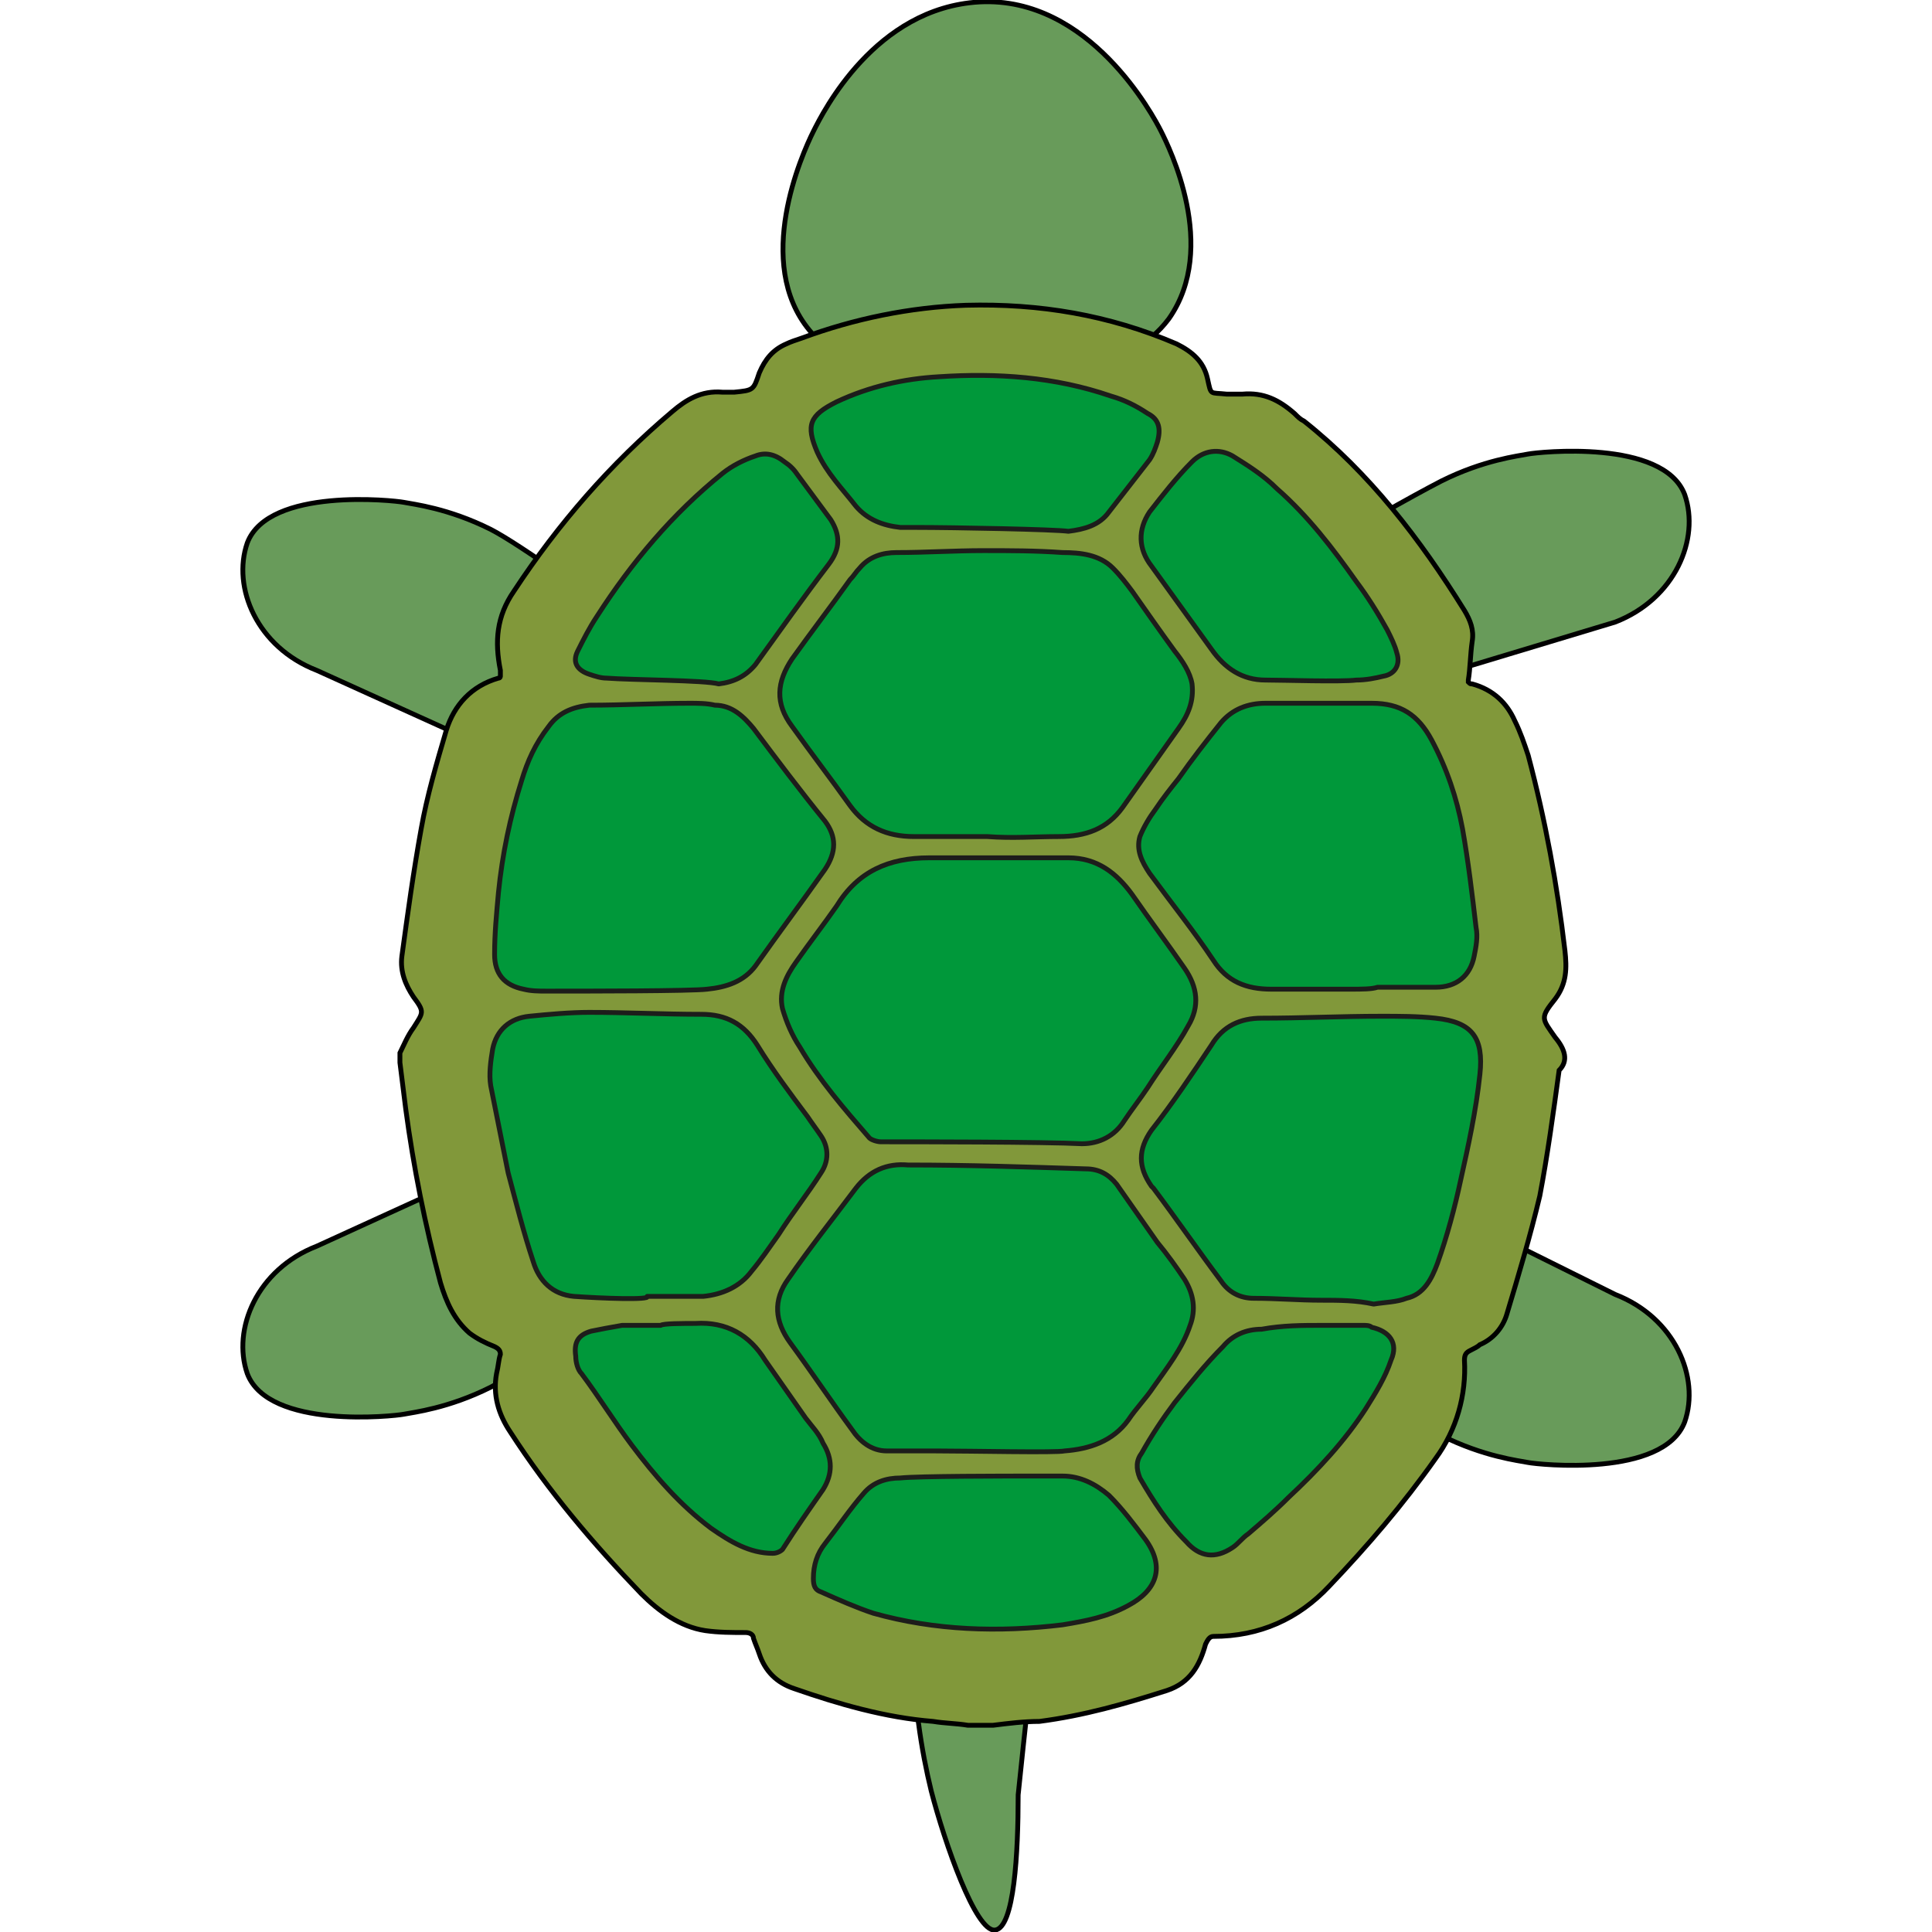 <?xml version="1.0" encoding="utf-8"?>
<!-- Generator: Adobe Illustrator 25.0.0, SVG Export Plug-In . SVG Version: 6.00 Build 0)  -->
<svg version="1.1" xmlns="http://www.w3.org/2000/svg" xmlns:xlink="http://www.w3.org/1999/xlink" x="0px" y="0px"
	 viewBox="0 0 100 100" style="enable-background:new 0 0 100 100;" xml:space="preserve">
<style type="text/css">
	.st0{fill:#689B5A;stroke:#000000;stroke-width:0.25;stroke-miterlimit:10;}
	.st1{fill:#81983A;stroke:#000000;stroke-width:0.25;stroke-miterlimit:10;}
	.st2{fill:#00983A;stroke:#1D1D1B;stroke-width:0.25;stroke-linecap:round;stroke-linejoin:round;stroke-miterlimit:10;}
</style>
<g id="pata4">
	<path class="st0" d="M67.9,59.2L83.6,67c3.1,1.2,4.4,4.3,3.6,6.6c-1.1,2.9-7.6,2.2-8.1,2.1c-0.5-0.1-2.3-0.3-4.5-1.4
		c-3.1-1.6-8.2-8.6-9-9.8C66.4,62.7,67.2,60.9,67.9,59.2z"/>
</g>
<g id="pata3">
	<path class="st0" d="M36.1,55.5l-19.7,9c-3.1,1.2-4.4,4.3-3.6,6.6c1.1,2.9,7.6,2.2,8.1,2.1c0.5-0.1,2.3-0.3,4.5-1.4
		c3.1-1.6,12.3-9.8,13.1-11C37.6,59,36.9,57.2,36.1,55.5z"/>
</g>
<g id="pata2">
	<path class="st0" d="M64.7,37.9l18.9-5.7c3.1-1.2,4.4-4.3,3.6-6.6c-1.1-2.9-7.6-2.2-8.1-2.1c-0.5,0.1-2.3,0.3-4.5,1.4
		c-3.1,1.6-11.5,6.5-12.3,7.7C63.2,34.4,63.9,36.1,64.7,37.9z"/>
</g>
<g id="pata1">
	<path class="st0" d="M39.8,45.3L16.4,34.7c-3.1-1.2-4.4-4.3-3.6-6.6c1.1-2.9,7.6-2.2,8.1-2.1c0.5,0.1,2.3,0.3,4.5,1.4
		C28.5,29,41.3,38.8,42.1,40C41.3,41.8,40.5,43.5,39.8,45.3z"/>
</g>
<g id="cola">
	<path class="st0" d="M54.9,72.6c-0.7,6.8-1.5,13.5-2.2,20.3c0,3-0.2,6.9-1.2,7c-1,0.1-2.6-4.5-3.3-7.2c-1-4.1-1.8-10.7,0.8-19.7
		C51.1,72.8,53,72.7,54.9,72.6z"/>
</g>
<g id="cabeza">
	<path class="st0" d="M42.1,6.8c-0.6,1.2-3.1,6.8-0.2,10.3c2.1,2.6,5.9,2.5,9.2,2.4c3.3-0.1,7.3-0.2,9.4-3c2.6-3.7,0-8.9-0.4-9.7
		c-0.4-0.8-3.7-7-9.4-6.7C45.3,0.4,42.6,5.8,42.1,6.8z"/>
</g>
<g id="caparazon-dentro">
	<path class="st1" d="M80.5,53.7c-0.7-1-0.8-1,0-2c0.6-0.8,0.6-1.6,0.5-2.5c-0.4-3.4-1-6.7-1.9-10.1c-0.2-0.6-0.4-1.2-0.7-1.8
		c-0.4-0.9-1.1-1.6-2.2-1.9c-0.1,0-0.1,0-0.2-0.1c0,0,0,0,0-0.1c0.1-0.6,0.1-1.3,0.2-2c0.1-0.6-0.1-1.1-0.4-1.6
		c-2.3-3.7-4.9-7.1-8.3-9.8c-0.2-0.1-0.3-0.2-0.5-0.4c-0.8-0.7-1.6-1.1-2.7-1c-0.3,0-0.5,0-0.8,0c-0.9-0.1-0.8,0.1-1-0.8
		c-0.2-0.9-0.8-1.4-1.6-1.8c-3.5-1.5-7.1-2.1-10.9-2c-2.9,0.1-5.8,0.7-8.5,1.7c-0.3,0.1-0.6,0.2-0.8,0.3c-0.7,0.3-1.1,0.8-1.4,1.5
		c-0.3,0.9-0.3,0.9-1.3,1c-0.2,0-0.4,0-0.6,0c-1.1-0.1-1.9,0.4-2.6,1c-3.2,2.7-5.9,5.8-8.2,9.3c-0.9,1.3-1,2.6-0.7,4.1
		c0,0.1,0,0.2,0,0.3c0,0,0,0.1-0.1,0.1c-1.4,0.4-2.3,1.4-2.7,2.7c-0.5,1.7-1,3.4-1.3,5.1c-0.4,2.2-0.7,4.4-1,6.6
		c-0.1,0.8,0.2,1.5,0.6,2.1c0.6,0.8,0.5,0.8,0,1.6c-0.3,0.4-0.5,0.9-0.7,1.3c0,0.2,0,0.3,0,0.5c0.1,0.8,0.2,1.6,0.3,2.4
		c0.4,3,1,6,1.8,9c0.3,1,0.7,1.9,1.5,2.6c0.4,0.3,0.8,0.5,1.3,0.7c0.2,0.1,0.3,0.2,0.3,0.4c-0.1,0.3-0.1,0.6-0.2,1
		c-0.2,1.1,0.1,2.1,0.7,3c2,3.1,4.3,5.8,6.8,8.4c0.9,0.9,2,1.7,3.3,1.9c0.7,0.1,1.4,0.1,2.1,0.1c0.2,0,0.4,0.1,0.4,0.3
		c0.1,0.3,0.2,0.5,0.3,0.8c0.3,0.9,0.9,1.5,1.8,1.8c2.3,0.8,4.7,1.5,7.2,1.7c0.6,0.1,1.2,0.1,1.8,0.2c0.4,0,0.9,0,1.3,0
		c0.8-0.1,1.6-0.2,2.4-0.2c2.3-0.3,4.4-0.9,6.6-1.6c1.2-0.4,1.7-1.3,2-2.4c0.1-0.2,0.2-0.4,0.4-0.4c2.4,0,4.4-0.9,6-2.6
		c2-2.1,3.8-4.2,5.5-6.6c1.1-1.5,1.6-3.3,1.5-5.1c0-0.3,0.1-0.4,0.3-0.5c0.2-0.1,0.4-0.2,0.5-0.3c0.7-0.3,1.2-0.9,1.4-1.6
		c0.6-2,1.2-4,1.7-6.1c0.4-2.1,0.7-4.3,1-6.5C81.2,54.9,81,54.3,80.5,53.7z"/>
</g>
<g id="caparazon-fuera">
	<g>
		<path class="st2" d="M45.6,59.1c-0.2,0-0.5-0.1-0.6-0.2c-1.3-1.5-2.6-3-3.6-4.7c-0.4-0.6-0.7-1.3-0.9-2c-0.2-0.9,0.2-1.7,0.7-2.4
			c0.7-1,1.4-1.9,2.1-2.9c1.1-1.8,2.7-2.5,4.8-2.5c2,0,4,0,6.1,0c0.4,0,0.7,0,1.1,0c1.5,0,2.5,0.8,3.3,1.9c0.9,1.3,1.8,2.5,2.7,3.8
			c0.7,1,0.8,2,0.2,3c-0.6,1.1-1.4,2.1-2.1,3.2c-0.4,0.6-0.8,1.1-1.2,1.7c-0.5,0.8-1.3,1.2-2.2,1.2C54.1,59.1,47.3,59.1,45.6,59.1z"
			/>
		<path class="st2" d="M48.4,75.1c-0.8,0-1.7,0-2.5,0c-0.8,0-1.4-0.5-1.8-1.1c-1.1-1.5-2.1-3-3.2-4.5c-0.8-1.1-0.9-2.2-0.1-3.3
			c1.1-1.6,2.3-3.1,3.5-4.7c0.7-0.9,1.6-1.3,2.7-1.2c3.1,0,6.1,0.1,9.2,0.2c0.7,0,1.2,0.3,1.6,0.8c0.7,1,1.4,2,2.1,3
			c0.5,0.6,1,1.3,1.4,1.9c0.5,0.8,0.6,1.6,0.3,2.4c-0.4,1.2-1.2,2.2-1.9,3.2c-0.4,0.6-0.9,1.1-1.3,1.7c-0.8,1.1-2,1.5-3.3,1.6
			C54.7,75.2,50.3,75.1,48.4,75.1z"/>
		<path class="st2" d="M51.1,43.3c-1.3,0-2.6,0-3.8,0c-1.4,0-2.5-0.5-3.3-1.6c-1-1.4-2-2.7-3-4.1c-0.9-1.2-0.8-2.3,0-3.5
			c1-1.4,2-2.7,3-4.1c0.2-0.2,0.3-0.4,0.5-0.6c0.5-0.6,1.2-0.8,1.9-0.8c1.5,0,3-0.1,4.5-0.1c1.4,0,2.7,0,4.1,0.1
			c0.9,0,1.9,0.1,2.6,0.8c0.4,0.4,0.7,0.8,1,1.2c0.7,1,1.4,2,2.2,3.1c0.4,0.5,0.8,1.1,0.9,1.7c0.1,0.9-0.2,1.6-0.7,2.3
			c-1,1.4-1.9,2.7-2.9,4.1c-0.8,1.1-1.9,1.5-3.3,1.5C53.6,43.3,52.4,43.4,51.1,43.3C51.1,43.3,51.1,43.3,51.1,43.3z"/>
		<path class="st2" d="M28.3,51.3c-0.4,0-0.8,0-1.2-0.1c-1-0.2-1.5-0.8-1.5-1.8c0-1.1,0.1-2.1,0.2-3.2c0.2-2,0.6-3.9,1.2-5.8
			c0.3-1,0.7-1.9,1.4-2.8c0.5-0.7,1.2-1,2.1-1.1c1.7,0,3.5-0.1,5.2-0.1c0.4,0,0.9,0,1.3,0.1c0.9,0,1.5,0.6,2,1.2
			c1.2,1.6,2.4,3.2,3.7,4.8c0.6,0.8,0.6,1.6,0,2.5c-1.2,1.7-2.4,3.3-3.6,5c-0.6,0.8-1.5,1.1-2.5,1.2C35.8,51.3,30.4,51.3,28.3,51.3z
			"/>
		<path class="st2" d="M69.9,51.2c-1.4,0-2.8,0-4.1,0c-1.3,0-2.3-0.4-3-1.5c-1-1.5-2.2-3-3.3-4.5c-0.4-0.6-0.7-1.2-0.5-1.9
			c0.2-0.5,0.5-1,0.8-1.4c0.4-0.6,0.8-1.1,1.2-1.6c0.7-1,1.4-1.9,2.2-2.9c0.6-0.7,1.4-1,2.3-1c1.8,0,3.7,0,5.5,0
			c1.5,0,2.4,0.6,3.1,1.9c0.8,1.5,1.3,3,1.6,4.6c0.3,1.7,0.5,3.4,0.7,5.1c0.1,0.5,0,1-0.1,1.5c-0.2,1-0.9,1.6-2,1.6c-1,0-2,0-3,0
			C71,51.2,70.5,51.2,69.9,51.2C69.9,51.2,69.9,51.2,69.9,51.2z"/>
		<path class="st2" d="M68.4,67.3c-1.2,0-2.3-0.1-3.5-0.1c-0.7,0-1.3-0.3-1.7-0.9c-1.2-1.6-2.3-3.2-3.5-4.8c0,0-0.1-0.1-0.1-0.1
			c-0.7-1-0.7-1.9,0-2.9c1.1-1.4,2.1-2.9,3.1-4.4c0.6-1,1.5-1.4,2.6-1.4c2.1,0,4.1-0.1,6.2-0.1c0.9,0,1.9,0,2.8,0.1
			c1.9,0.2,2.5,1,2.3,2.9c-0.2,1.9-0.6,3.7-1,5.5c-0.3,1.4-0.7,2.9-1.2,4.3c-0.3,0.8-0.7,1.6-1.6,1.8c-0.5,0.2-1.1,0.2-1.7,0.3
			C70.2,67.3,69.3,67.3,68.4,67.3C68.4,67.3,68.4,67.3,68.4,67.3z"/>
		<path class="st2" d="M29.7,67.1c-1.1-0.1-1.8-0.8-2.1-1.8c-0.5-1.5-0.9-3.1-1.3-4.6c-0.3-1.5-0.6-3-0.9-4.5
			c-0.1-0.6,0-1.3,0.1-1.9c0.2-1,0.9-1.6,1.9-1.7c1-0.1,2.1-0.2,3.1-0.2c1.9,0,3.9,0.1,5.8,0.1c1.3,0,2.2,0.5,2.9,1.6
			c0.8,1.3,1.7,2.5,2.6,3.7c0.2,0.3,0.5,0.7,0.7,1c0.4,0.6,0.4,1.3,0,1.9c-0.7,1.1-1.5,2.1-2.2,3.2c-0.5,0.7-0.9,1.3-1.4,1.9
			c-0.6,0.8-1.5,1.2-2.5,1.3c-1,0-1.9,0-2.9,0C33.7,67.3,31.1,67.2,29.7,67.1z"/>
		<path class="st2" d="M47.4,27.3c-0.3,0-0.5,0-0.8,0c-0.9-0.1-1.7-0.4-2.3-1.1c-0.7-0.9-1.5-1.7-2-2.8c-0.6-1.4-0.4-1.9,1-2.6
			c1.7-0.8,3.5-1.2,5.3-1.3c3-0.2,6,0,8.9,1c0.7,0.2,1.3,0.5,1.9,0.9c0.6,0.3,0.7,0.8,0.5,1.5c-0.1,0.3-0.2,0.6-0.4,0.9
			c-0.7,0.9-1.4,1.8-2.1,2.7c-0.5,0.7-1.3,0.9-2.1,1C54.6,27.4,49.4,27.3,47.4,27.3z"/>
		<path class="st2" d="M53.4,76.4c0.5,0,1.1,0,1.6,0c0.9,0,1.7,0.4,2.4,1c0.7,0.7,1.3,1.5,1.9,2.3c1,1.4,0.6,2.6-0.9,3.4
			c-1.1,0.6-2.2,0.8-3.4,1c-3.3,0.4-6.6,0.3-9.8-0.6c-0.9-0.3-1.8-0.7-2.7-1.1c-0.3-0.1-0.4-0.3-0.4-0.7c0-0.7,0.2-1.3,0.6-1.8
			c0.7-0.9,1.3-1.8,2-2.6c0.5-0.6,1.2-0.8,1.9-0.8C47.5,76.4,52.1,76.4,53.4,76.4z"/>
		<path class="st2" d="M36,68.5c1.6-0.1,2.8,0.6,3.6,1.9c0.7,1,1.4,2,2.1,3c0.3,0.4,0.7,0.8,0.9,1.3c0.5,0.8,0.5,1.6,0,2.4
			c-0.7,1-1.4,2-2.1,3.1c-0.1,0.1-0.3,0.2-0.5,0.2c-1.2,0-2.2-0.6-3.2-1.3c-1.6-1.2-2.9-2.7-4.1-4.3c-0.9-1.2-1.7-2.5-2.6-3.7
			c-0.2-0.2-0.3-0.6-0.3-0.9c-0.1-0.7,0.1-1.1,0.8-1.3c0.5-0.1,1-0.2,1.6-0.3c0.3,0,0.7,0,1,0c0.3,0,0.7,0,1,0
			C34.3,68.5,35.4,68.5,36,68.5z"/>
		<path class="st2" d="M65.5,35.2c-1.2,0-2.1-0.6-2.8-1.6c-1-1.4-2.1-2.9-3.1-4.3c-0.7-0.9-0.7-1.9-0.1-2.8c0.7-0.9,1.4-1.8,2.2-2.6
			c0.6-0.6,1.4-0.7,2.1-0.3c0.8,0.5,1.6,1,2.3,1.7c1.6,1.4,2.9,3.1,4.1,4.8c0.6,0.8,1.1,1.6,1.6,2.5c0.2,0.4,0.4,0.8,0.5,1.2
			c0.2,0.6-0.1,1.1-0.7,1.2c-0.4,0.1-0.9,0.2-1.4,0.2C69.4,35.3,66.4,35.2,65.5,35.2z"/>
		<path class="st2" d="M31.4,35.1c-0.3,0-0.6-0.1-0.9-0.2c-0.6-0.2-0.9-0.6-0.6-1.2c0.3-0.6,0.6-1.2,1-1.8c1.8-2.8,3.9-5.3,6.5-7.4
			c0.5-0.4,1.1-0.7,1.7-0.9c0.5-0.2,1-0.1,1.5,0.3c0.3,0.2,0.5,0.4,0.7,0.7c0.6,0.8,1.1,1.5,1.7,2.3c0.5,0.8,0.5,1.5-0.1,2.3
			c-1.3,1.7-2.5,3.4-3.8,5.2c-0.5,0.6-1.1,0.9-1.9,1C36.5,35.2,32.7,35.2,31.4,35.1z"/>
		<path class="st2" d="M68.4,68.6c0.7,0,1.5,0,2.2,0c0.1,0,0.3,0,0.4,0.1c0.9,0.2,1.4,0.8,1,1.7c-0.3,0.9-0.8,1.7-1.3,2.5
			c-1.1,1.7-2.5,3.2-4,4.6c-0.7,0.7-1.4,1.3-2.1,1.9c-0.3,0.2-0.5,0.5-0.8,0.7c-0.9,0.6-1.7,0.5-2.4-0.3c-1-1-1.7-2.1-2.4-3.3
			c-0.2-0.5-0.2-0.9,0.1-1.3c0.5-0.9,1.1-1.8,1.7-2.6c0.8-1,1.6-2,2.5-2.9c0.5-0.6,1.2-0.9,2-0.9C66.4,68.6,67.4,68.6,68.4,68.6
			C68.4,68.6,68.4,68.6,68.4,68.6z"/>
	</g>
</g>
</svg>

